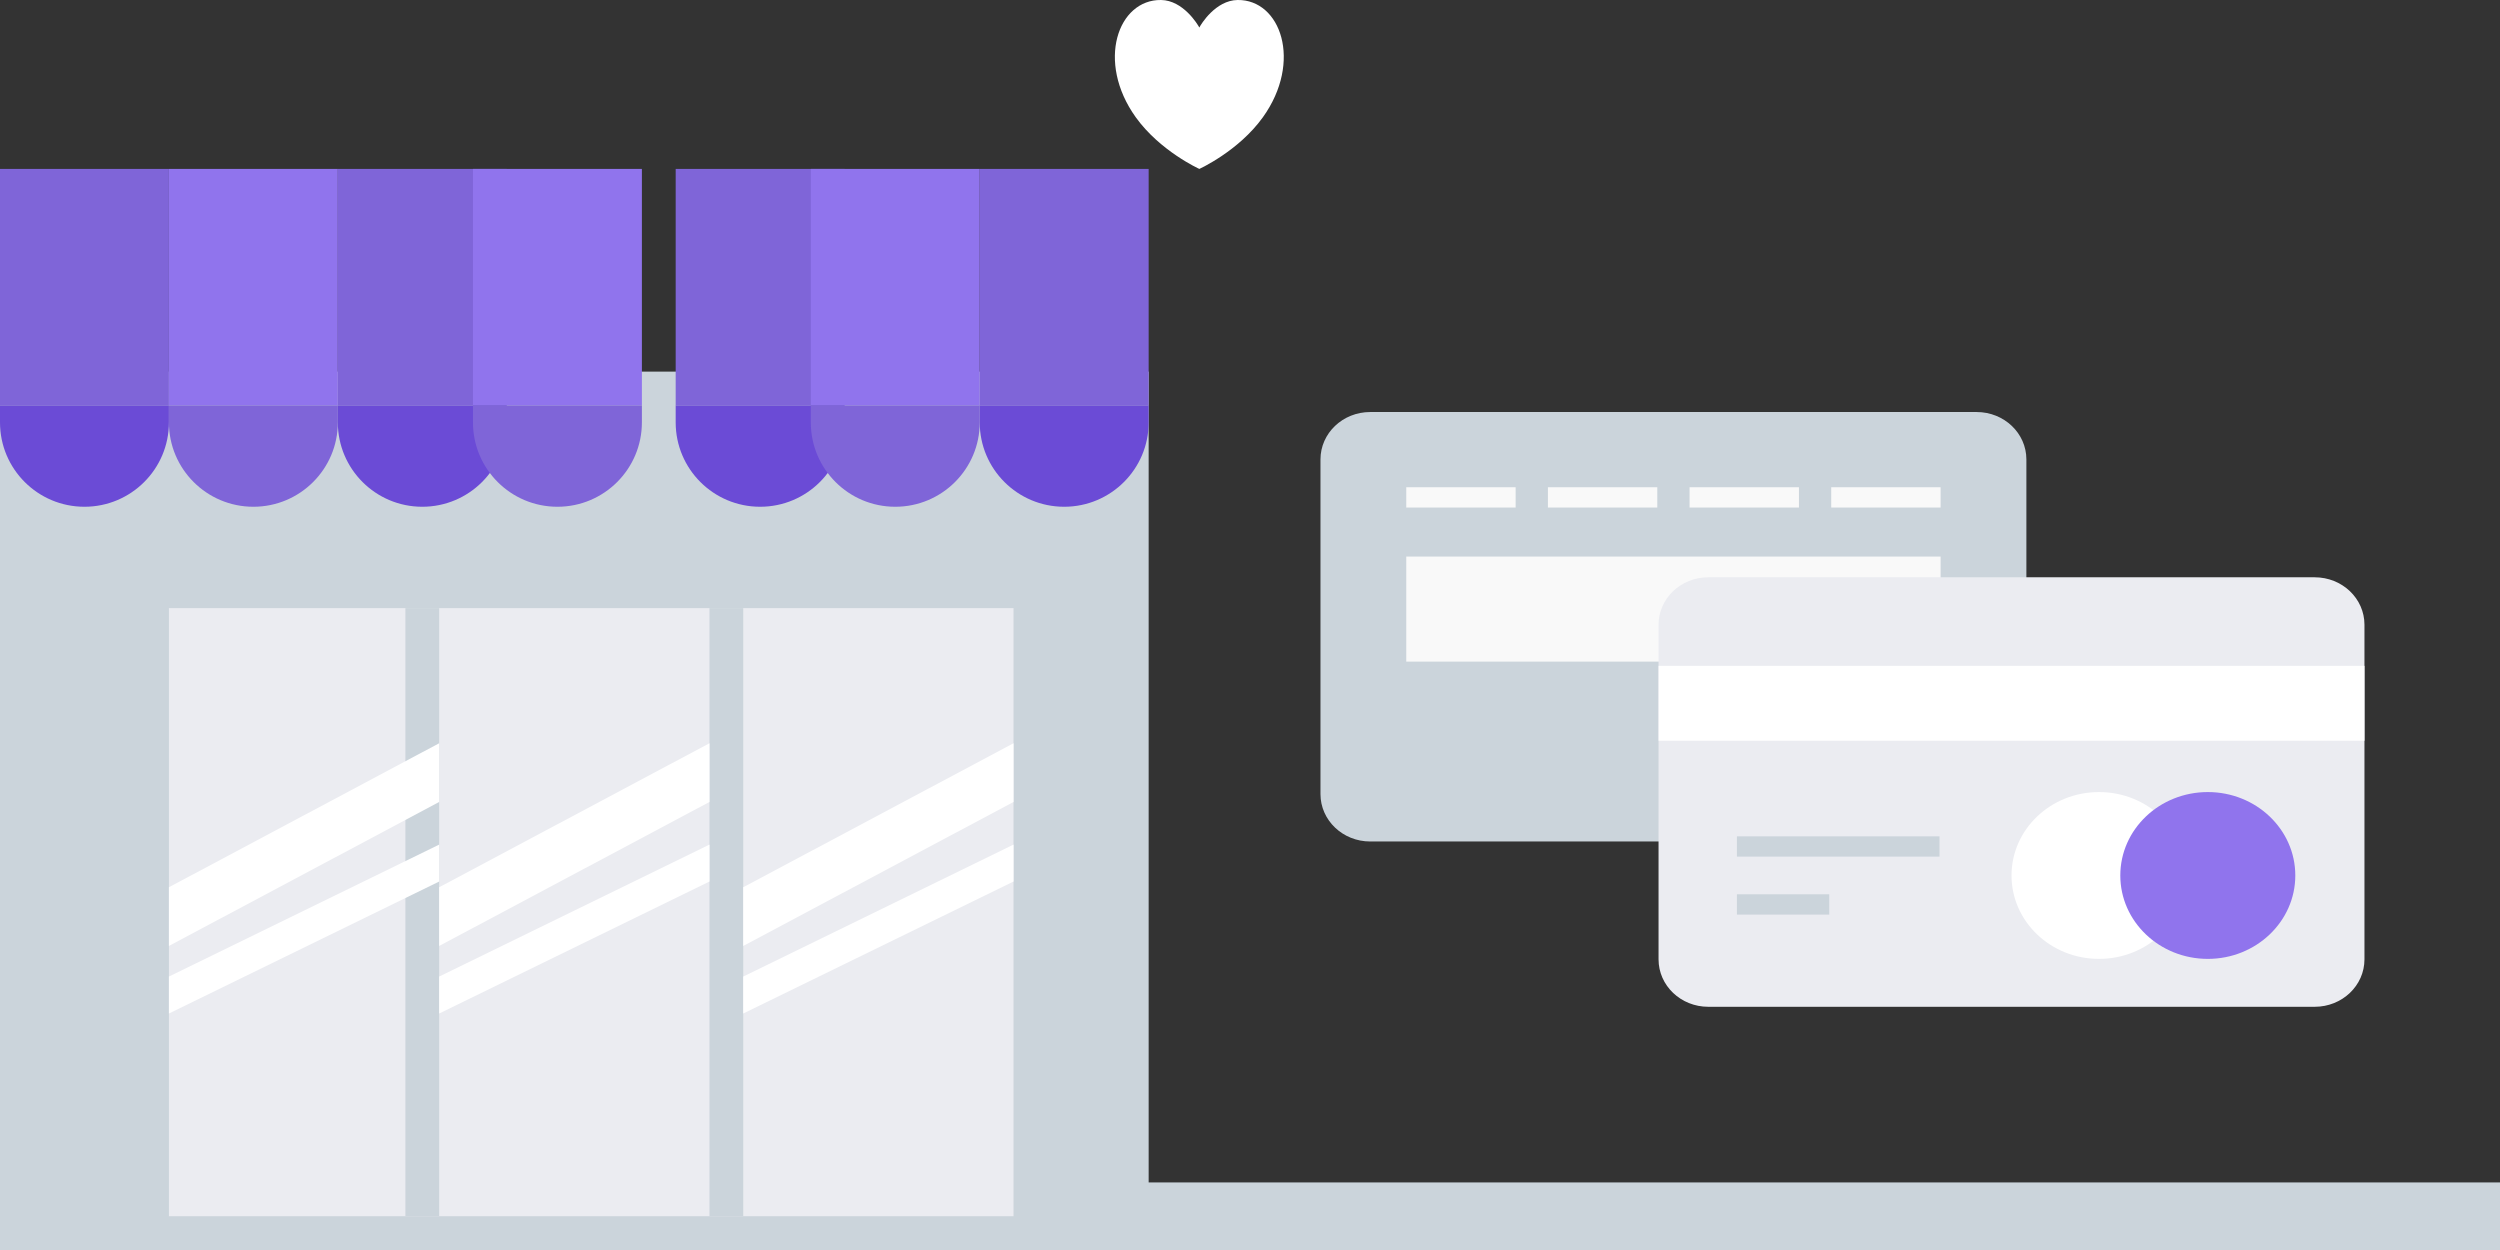 <?xml version="1.0" encoding="UTF-8"?>
<svg width="74px" height="37px" viewBox="0 0 74 37" version="1.1" xmlns="http://www.w3.org/2000/svg" xmlns:xlink="http://www.w3.org/1999/xlink">
    <rect x="0" y="0" width="74" height="37" fill="#333333" stroke="none"/>
    <!-- Generator: sketchtool 50.2 (55047) - http://www.bohemiancoding.com/sketch -->
    <title>810EA74E-CB0F-48A2-9D85-E1C82AADF3EC</title>
    <desc>Created with sketchtool.</desc>
    <defs></defs>
    <g id="Админка---Work" stroke="none" stroke-width="1" fill="none" fill-rule="evenodd">
        <g id="Заполнение-профиля" transform="translate(-766, -506)">
            <g id="Group-9" transform="translate(339, 111)">
                <g id="Group-19" transform="translate(423, 59)">
                    <g id="Group-18" transform="translate(0, 336)">
                        <g id="Illustration" transform="translate(4, 0)">
                            <polygon id="Fill-10" fill="#CBD4DB" points="0 37 74 37 74 35 0 35"></polygon>
                            <path d="M36.633,0 C35.98,0.009 35.547,0.721 35.5,0.815 C35.452,0.721 35.02,0.009 34.367,0 C33.091,-0.017 32.439,1.825 33.618,3.47 C34.337,4.473 35.5,5 35.5,5 C35.5,5 36.663,4.473 37.382,3.47 C38.561,1.825 37.909,-0.017 36.633,0" id="Fill-12" fill="#FFFFFF"></path>
                            <polygon id="Fill-13" fill="#CBD4DB" points="0 36 34 36 34 11 0 11"></polygon>
                            <polygon id="Fill-14" fill="#EBECF1" points="5 36 30 36 30 18 5 18"></polygon>
                            <polygon id="Fill-15" fill="#7F65D8" points="0 12 5 12 5 5 0 5"></polygon>
                            <polygon id="Fill-16" fill="#9074ED" points="5 12 10 12 10 5 5 5"></polygon>
                            <polygon id="Fill-17" fill="#7F65D8" points="10 12 15 12 15 5 10 5"></polygon>
                            <polygon id="Fill-18" fill="#9074ED" points="14 12 19 12 19 5 14 5"></polygon>
                            <path d="M2.5,15 C1.119,15 0,13.882 0,12.503 L0,12 L5,12 L5,12.503 C5,13.882 3.881,15 2.5,15" id="Fill-19" fill="#6B4BD6"></path>
                            <path d="M7.5,15 C6.119,15 5,13.882 5,12.503 L5,12 L10,12 L10,12.503 C10,13.882 8.881,15 7.5,15" id="Fill-20" fill="#7F65D8"></path>
                            <path d="M12.5,15 C11.119,15 10,13.882 10,12.503 L10,12 L15,12 L15,12.503 C15,13.882 13.881,15 12.5,15" id="Fill-21" fill="#6B4BD6"></path>
                            <path d="M16.5,15 C15.119,15 14,13.882 14,12.503 L14,12 L19,12 L19,12.503 C19,13.882 17.881,15 16.5,15" id="Fill-22" fill="#7F65D8"></path>
                            <polygon id="Fill-23" fill="#7F65D8" points="20 12 25 12 25 5 20 5"></polygon>
                            <polygon id="Fill-24" fill="#9074ED" points="24 12 29 12 29 5 24 5"></polygon>
                            <polygon id="Fill-25" fill="#7F65D8" points="29 12 34 12 34 5 29 5"></polygon>
                            <path d="M22.5,15 C21.119,15 20,13.882 20,12.503 L20,12 L25,12 L25,12.503 C25,13.882 23.881,15 22.5,15" id="Fill-26" fill="#6B4BD6"></path>
                            <path d="M26.5,15 C25.119,15 24,13.882 24,12.503 L24,12 L29,12 L29,12.503 C29,13.882 27.881,15 26.5,15" id="Fill-27" fill="#7F65D8"></path>
                            <path d="M31.5,15 C30.119,15 29,13.882 29,12.503 L29,12 L34,12 L34,12.503 C34,13.882 32.881,15 31.5,15" id="Fill-28" fill="#6B4BD6"></path>
                            <polygon id="Fill-29" fill="#CBD4DB" points="12 36 13 36 13 18 12 18"></polygon>
                            <polygon id="Fill-30" fill="#CBD4DB" points="21 36 22 36 22 18 21 18"></polygon>
                            <polygon id="Fill-31" fill="#FFFFFF" points="5 26.262 13 22 13 23.738 5 28"></polygon>
                            <polygon id="Fill-32" fill="#FFFFFF" points="5 28.906 13 25 13 26.093 5 30"></polygon>
                            <polygon id="Fill-33" fill="#FFFFFF" points="13 26.262 21 22 21 23.738 13 28"></polygon>
                            <polygon id="Fill-34" fill="#FFFFFF" points="13 28.906 21 25 21 26.093 13 30"></polygon>
                            <polygon id="Fill-35" fill="#FFFFFF" points="22 26.262 30 22 30 23.738 22 28"></polygon>
                            <polygon id="Fill-36" fill="#FFFFFF" points="22 28.906 30 25 30 26.093 22 30"></polygon>
                            <g id="Group-16" transform="translate(39, 12)">
                                <path d="M19.509,12.908 L1.558,12.908 C0.745,12.908 0.086,12.28 0.086,11.505 L0.086,1.599 C0.086,0.824 0.745,0.196 1.558,0.196 L19.509,0.196 C20.322,0.196 20.981,0.824 20.981,1.599 L20.981,11.505 C20.981,12.28 20.322,12.908 19.509,12.908" id="Fill-37" fill="#CBD4DB"></path>
                                <polygon id="Fill-38" fill="#F9F9F9" points="2.625 7.584 18.442 7.584 18.442 4.474 2.625 4.474"></polygon>
                                <polygon id="Fill-41" fill="#F9F9F9" points="2.625 3.023 5.863 3.023 5.863 2.423 2.625 2.423"></polygon>
                                <polygon id="Fill-42" fill="#F9F9F9" points="6.818 3.023 10.056 3.023 10.056 2.423 6.818 2.423"></polygon>
                                <polygon id="Fill-43" fill="#F9F9F9" points="11.011 3.023 14.249 3.023 14.249 2.423 11.011 2.423"></polygon>
                                <polygon id="Fill-44" fill="#F9F9F9" points="15.204 3.023 18.442 3.023 18.442 2.423 15.204 2.423"></polygon>
                            </g>
                            <g id="Group-17" transform="translate(49, 17)">
                                <path d="M19.516,12.801 L1.565,12.801 C0.752,12.801 0.093,12.173 0.093,11.397 L0.093,1.491 C0.093,0.716 0.752,0.088 1.565,0.088 L19.516,0.088 C20.329,0.088 20.988,0.716 20.988,1.491 L20.988,11.397 C20.988,12.173 20.329,12.801 19.516,12.801" id="Fill-39" fill="#EBECF1"></path>
                                <polygon id="Fill-40" fill="#CBD4DB" points="2.413 8.356 8.409 8.356 8.409 7.756 2.413 7.756"></polygon>
                                <polygon id="Fill-45" fill="#CBD4DB" points="2.413 10.072 5.146 10.072 5.146 9.471 2.413 9.471"></polygon>
                                <path d="M15.721,8.914 C15.721,10.277 14.561,11.383 13.131,11.383 C11.7,11.383 10.541,10.277 10.541,8.914 C10.541,7.55 11.7,6.445 13.131,6.445 C14.561,6.445 15.721,7.55 15.721,8.914" id="Fill-46" fill="#FFFFFF"></path>
                                <path d="M18.941,8.914 C18.941,10.277 17.781,11.383 16.351,11.383 C14.92,11.383 13.761,10.277 13.761,8.914 C13.761,7.55 14.92,6.445 16.351,6.445 C17.781,6.445 18.941,7.55 18.941,8.914" id="Fill-47" fill="#9074ED"></path>
                                <polygon id="Fill-48" fill="#FFFFFF" points="0.094 4.926 20.988 4.926 20.988 2.709 0.094 2.709"></polygon>
                            </g>
                        </g>
                    </g>
                </g>
            </g>
        </g>
    </g>
</svg>